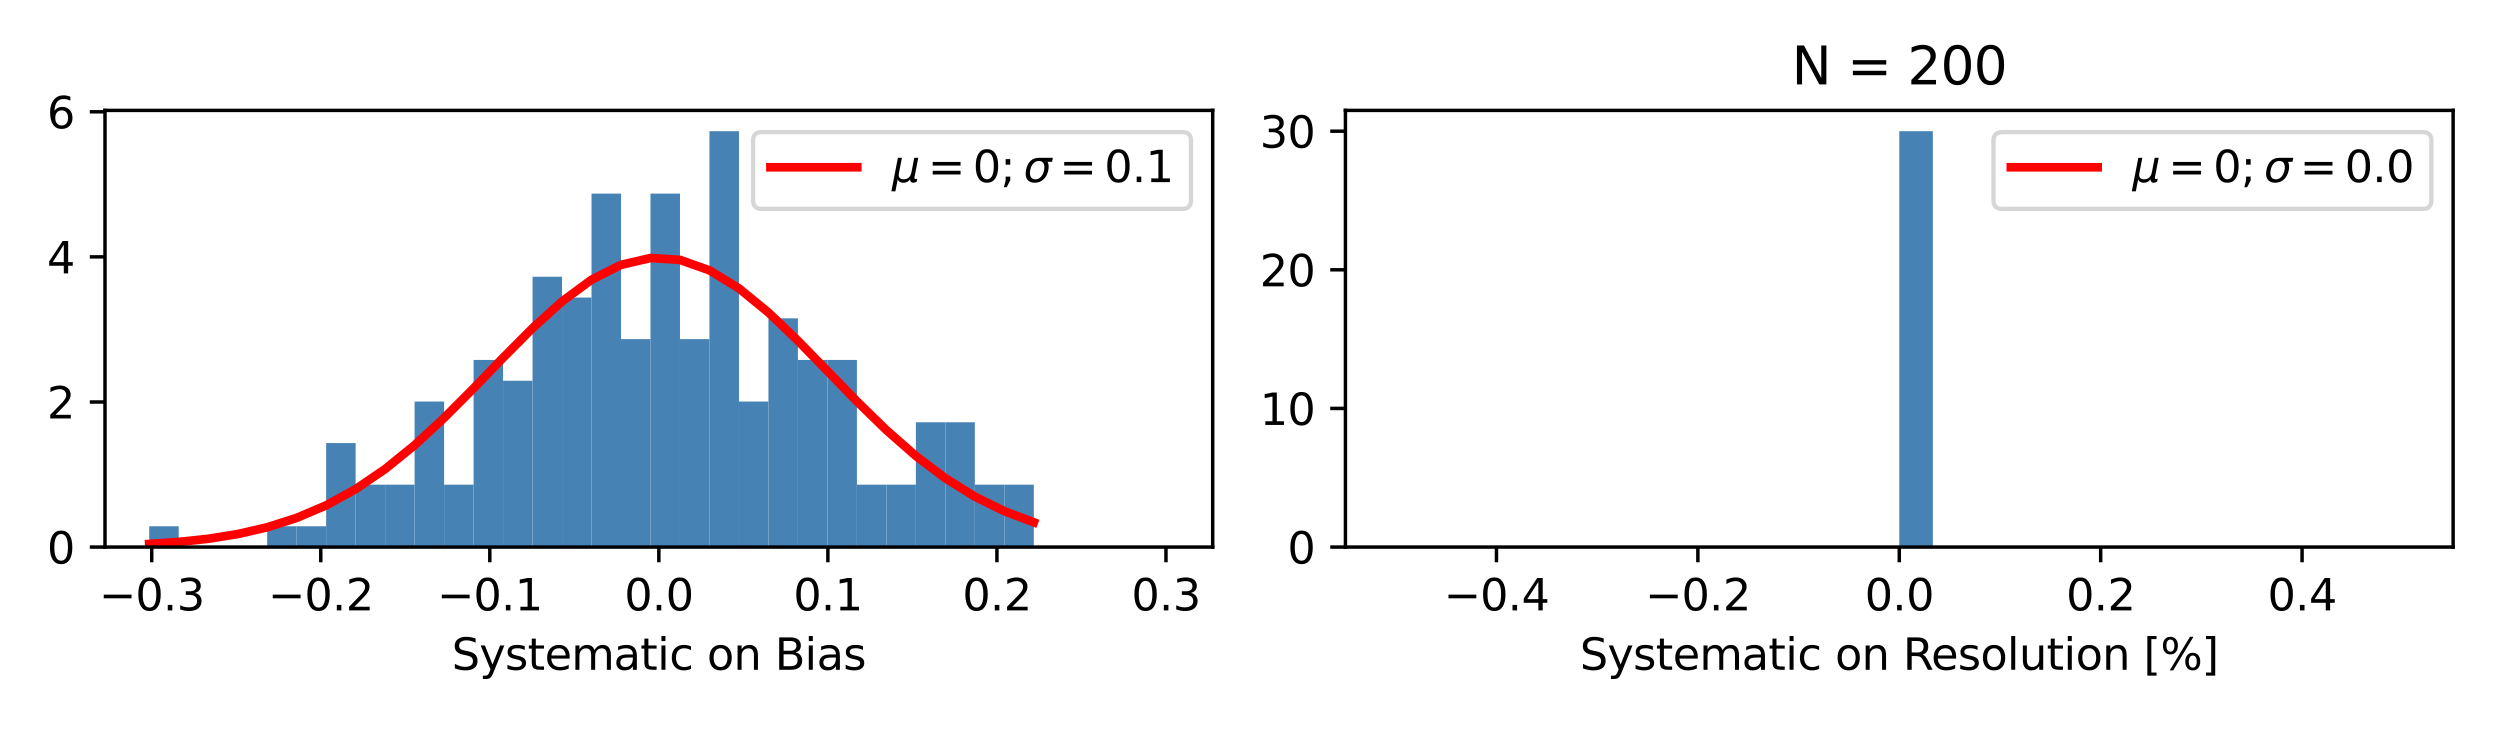 <?xml version="1.0" encoding="utf-8" standalone="no"?>
<!DOCTYPE svg PUBLIC "-//W3C//DTD SVG 1.1//EN"
  "http://www.w3.org/Graphics/SVG/1.1/DTD/svg11.dtd">
<svg xmlns:xlink="http://www.w3.org/1999/xlink" width="576pt" height="168pt" viewBox="0 0 576 168" xmlns="http://www.w3.org/2000/svg" version="1.1">
 <defs>
  <style type="text/css">*{stroke-linejoin: round; stroke-linecap: butt}</style>
 </defs>
 <g id="figure_1">
  <g id="patch_1">
   <path d="M 0 168 
L 576 168 
L 576 0 
L 0 0 
z
" style="fill: #ffffff"/>
  </g>
  <g id="axes_1">
   <g id="patch_2">
    <path d="M 24.19 126.04 
L 279.405 126.04 
L 279.405 25.44 
L 24.19 25.44 
z
" style="fill: #ffffff"/>
   </g>
   <g id="patch_3">
    <path d="M 34.381 126.04 
L 41.174 126.04 
L 41.174 121.25 
L 34.381 121.25 
z
" clip-path="url(#p3ca880a87c)" style="fill: #4682b4"/>
   </g>
   <g id="patch_4">
    <path d="M 41.174 126.04 
L 47.968 126.04 
L 47.968 126.04 
L 41.174 126.04 
z
" clip-path="url(#p3ca880a87c)" style="fill: #4682b4"/>
   </g>
   <g id="patch_5">
    <path d="M 47.968 126.04 
L 54.762 126.04 
L 54.762 126.04 
L 47.968 126.04 
z
" clip-path="url(#p3ca880a87c)" style="fill: #4682b4"/>
   </g>
   <g id="patch_6">
    <path d="M 54.762 126.04 
L 61.556 126.04 
L 61.556 126.04 
L 54.762 126.04 
z
" clip-path="url(#p3ca880a87c)" style="fill: #4682b4"/>
   </g>
   <g id="patch_7">
    <path d="M 61.556 126.04 
L 68.349 126.04 
L 68.349 121.25 
L 61.556 121.25 
z
" clip-path="url(#p3ca880a87c)" style="fill: #4682b4"/>
   </g>
   <g id="patch_8">
    <path d="M 68.349 126.04 
L 75.143 126.04 
L 75.143 121.25 
L 68.349 121.25 
z
" clip-path="url(#p3ca880a87c)" style="fill: #4682b4"/>
   </g>
   <g id="patch_9">
    <path d="M 75.143 126.04 
L 81.937 126.04 
L 81.937 102.088 
L 75.143 102.088 
z
" clip-path="url(#p3ca880a87c)" style="fill: #4682b4"/>
   </g>
   <g id="patch_10">
    <path d="M 81.937 126.04 
L 88.731 126.04 
L 88.731 111.669 
L 81.937 111.669 
z
" clip-path="url(#p3ca880a87c)" style="fill: #4682b4"/>
   </g>
   <g id="patch_11">
    <path d="M 88.731 126.04 
L 95.524 126.04 
L 95.524 111.669 
L 88.731 111.669 
z
" clip-path="url(#p3ca880a87c)" style="fill: #4682b4"/>
   </g>
   <g id="patch_12">
    <path d="M 95.524 126.04 
L 102.318 126.04 
L 102.318 92.507 
L 95.524 92.507 
z
" clip-path="url(#p3ca880a87c)" style="fill: #4682b4"/>
   </g>
   <g id="patch_13">
    <path d="M 102.318 126.04 
L 109.112 126.04 
L 109.112 111.669 
L 102.318 111.669 
z
" clip-path="url(#p3ca880a87c)" style="fill: #4682b4"/>
   </g>
   <g id="patch_14">
    <path d="M 109.112 126.04 
L 115.906 126.04 
L 115.906 82.926 
L 109.112 82.926 
z
" clip-path="url(#p3ca880a87c)" style="fill: #4682b4"/>
   </g>
   <g id="patch_15">
    <path d="M 115.906 126.04 
L 122.699 126.04 
L 122.699 87.716 
L 115.906 87.716 
z
" clip-path="url(#p3ca880a87c)" style="fill: #4682b4"/>
   </g>
   <g id="patch_16">
    <path d="M 122.699 126.04 
L 129.493 126.04 
L 129.493 63.764 
L 122.699 63.764 
z
" clip-path="url(#p3ca880a87c)" style="fill: #4682b4"/>
   </g>
   <g id="patch_17">
    <path d="M 129.493 126.04 
L 136.287 126.04 
L 136.287 68.554 
L 129.493 68.554 
z
" clip-path="url(#p3ca880a87c)" style="fill: #4682b4"/>
   </g>
   <g id="patch_18">
    <path d="M 136.287 126.04 
L 143.081 126.04 
L 143.081 44.602 
L 136.287 44.602 
z
" clip-path="url(#p3ca880a87c)" style="fill: #4682b4"/>
   </g>
   <g id="patch_19">
    <path d="M 143.081 126.04 
L 149.874 126.04 
L 149.874 78.135 
L 143.081 78.135 
z
" clip-path="url(#p3ca880a87c)" style="fill: #4682b4"/>
   </g>
   <g id="patch_20">
    <path d="M 149.874 126.04 
L 156.668 126.04 
L 156.668 44.602 
L 149.874 44.602 
z
" clip-path="url(#p3ca880a87c)" style="fill: #4682b4"/>
   </g>
   <g id="patch_21">
    <path d="M 156.668 126.04 
L 163.462 126.04 
L 163.462 78.135 
L 156.668 78.135 
z
" clip-path="url(#p3ca880a87c)" style="fill: #4682b4"/>
   </g>
   <g id="patch_22">
    <path d="M 163.462 126.04 
L 170.256 126.04 
L 170.256 30.23 
L 163.462 30.23 
z
" clip-path="url(#p3ca880a87c)" style="fill: #4682b4"/>
   </g>
   <g id="patch_23">
    <path d="M 170.256 126.04 
L 177.049 126.04 
L 177.049 92.507 
L 170.256 92.507 
z
" clip-path="url(#p3ca880a87c)" style="fill: #4682b4"/>
   </g>
   <g id="patch_24">
    <path d="M 177.049 126.04 
L 183.843 126.04 
L 183.843 73.345 
L 177.049 73.345 
z
" clip-path="url(#p3ca880a87c)" style="fill: #4682b4"/>
   </g>
   <g id="patch_25">
    <path d="M 183.843 126.04 
L 190.637 126.04 
L 190.637 82.926 
L 183.843 82.926 
z
" clip-path="url(#p3ca880a87c)" style="fill: #4682b4"/>
   </g>
   <g id="patch_26">
    <path d="M 190.637 126.04 
L 197.431 126.04 
L 197.431 82.926 
L 190.637 82.926 
z
" clip-path="url(#p3ca880a87c)" style="fill: #4682b4"/>
   </g>
   <g id="patch_27">
    <path d="M 197.431 126.04 
L 204.225 126.04 
L 204.225 111.669 
L 197.431 111.669 
z
" clip-path="url(#p3ca880a87c)" style="fill: #4682b4"/>
   </g>
   <g id="patch_28">
    <path d="M 204.225 126.04 
L 211.018 126.04 
L 211.018 111.669 
L 204.225 111.669 
z
" clip-path="url(#p3ca880a87c)" style="fill: #4682b4"/>
   </g>
   <g id="patch_29">
    <path d="M 211.018 126.04 
L 217.812 126.04 
L 217.812 97.297 
L 211.018 97.297 
z
" clip-path="url(#p3ca880a87c)" style="fill: #4682b4"/>
   </g>
   <g id="patch_30">
    <path d="M 217.812 126.04 
L 224.606 126.04 
L 224.606 97.297 
L 217.812 97.297 
z
" clip-path="url(#p3ca880a87c)" style="fill: #4682b4"/>
   </g>
   <g id="patch_31">
    <path d="M 224.606 126.04 
L 231.4 126.04 
L 231.4 111.669 
L 224.606 111.669 
z
" clip-path="url(#p3ca880a87c)" style="fill: #4682b4"/>
   </g>
   <g id="patch_32">
    <path d="M 231.4 126.04 
L 238.193 126.04 
L 238.193 111.669 
L 231.4 111.669 
z
" clip-path="url(#p3ca880a87c)" style="fill: #4682b4"/>
   </g>
   <g id="matplotlib.axis_1">
    <g id="xtick_1">
     <g id="line2d_1">
      <defs>
       <path id="m83ce1bdaff" d="M 0 0 
L 0 3.5 
" style="stroke: #000000; stroke-width: 0.8"/>
      </defs>
      <g>
       <use xlink:href="#m83ce1bdaff" x="34.957" y="126.04" style="stroke: #000000; stroke-width: 0.8"/>
      </g>
     </g>
     <g id="text_1">
      <!-- −0.3 -->
      <g transform="translate(22.816 140.638) scale(0.1 -0.1)">
       <defs>
        <path id="DejaVuSans-2212" d="M 678 2272 
L 4684 2272 
L 4684 1741 
L 678 1741 
L 678 2272 
z
" transform="scale(0.016)"/>
        <path id="DejaVuSans-30" d="M 2034 4250 
Q 1547 4250 1301 3770 
Q 1056 3291 1056 2328 
Q 1056 1369 1301 889 
Q 1547 409 2034 409 
Q 2525 409 2770 889 
Q 3016 1369 3016 2328 
Q 3016 3291 2770 3770 
Q 2525 4250 2034 4250 
z
M 2034 4750 
Q 2819 4750 3233 4129 
Q 3647 3509 3647 2328 
Q 3647 1150 3233 529 
Q 2819 -91 2034 -91 
Q 1250 -91 836 529 
Q 422 1150 422 2328 
Q 422 3509 836 4129 
Q 1250 4750 2034 4750 
z
" transform="scale(0.016)"/>
        <path id="DejaVuSans-2e" d="M 684 794 
L 1344 794 
L 1344 0 
L 684 0 
L 684 794 
z
" transform="scale(0.016)"/>
        <path id="DejaVuSans-33" d="M 2597 2516 
Q 3050 2419 3304 2112 
Q 3559 1806 3559 1356 
Q 3559 666 3084 287 
Q 2609 -91 1734 -91 
Q 1441 -91 1130 -33 
Q 819 25 488 141 
L 488 750 
Q 750 597 1062 519 
Q 1375 441 1716 441 
Q 2309 441 2620 675 
Q 2931 909 2931 1356 
Q 2931 1769 2642 2001 
Q 2353 2234 1838 2234 
L 1294 2234 
L 1294 2753 
L 1863 2753 
Q 2328 2753 2575 2939 
Q 2822 3125 2822 3475 
Q 2822 3834 2567 4026 
Q 2313 4219 1838 4219 
Q 1578 4219 1281 4162 
Q 984 4106 628 3988 
L 628 4550 
Q 988 4650 1302 4700 
Q 1616 4750 1894 4750 
Q 2613 4750 3031 4423 
Q 3450 4097 3450 3541 
Q 3450 3153 3228 2886 
Q 3006 2619 2597 2516 
z
" transform="scale(0.016)"/>
       </defs>
       <use xlink:href="#DejaVuSans-2212"/>
       <use xlink:href="#DejaVuSans-30" x="83.789"/>
       <use xlink:href="#DejaVuSans-2e" x="147.412"/>
       <use xlink:href="#DejaVuSans-33" x="179.199"/>
      </g>
     </g>
    </g>
    <g id="xtick_2">
     <g id="line2d_2">
      <g>
       <use xlink:href="#m83ce1bdaff" x="73.904" y="126.04" style="stroke: #000000; stroke-width: 0.8"/>
      </g>
     </g>
     <g id="text_2">
      <!-- −0.2 -->
      <g transform="translate(61.763 140.638) scale(0.1 -0.1)">
       <defs>
        <path id="DejaVuSans-32" d="M 1228 531 
L 3431 531 
L 3431 0 
L 469 0 
L 469 531 
Q 828 903 1448 1529 
Q 2069 2156 2228 2338 
Q 2531 2678 2651 2914 
Q 2772 3150 2772 3378 
Q 2772 3750 2511 3984 
Q 2250 4219 1831 4219 
Q 1534 4219 1204 4116 
Q 875 4013 500 3803 
L 500 4441 
Q 881 4594 1212 4672 
Q 1544 4750 1819 4750 
Q 2544 4750 2975 4387 
Q 3406 4025 3406 3419 
Q 3406 3131 3298 2873 
Q 3191 2616 2906 2266 
Q 2828 2175 2409 1742 
Q 1991 1309 1228 531 
z
" transform="scale(0.016)"/>
       </defs>
       <use xlink:href="#DejaVuSans-2212"/>
       <use xlink:href="#DejaVuSans-30" x="83.789"/>
       <use xlink:href="#DejaVuSans-2e" x="147.412"/>
       <use xlink:href="#DejaVuSans-32" x="179.199"/>
      </g>
     </g>
    </g>
    <g id="xtick_3">
     <g id="line2d_3">
      <g>
       <use xlink:href="#m83ce1bdaff" x="112.851" y="126.04" style="stroke: #000000; stroke-width: 0.8"/>
      </g>
     </g>
     <g id="text_3">
      <!-- −0.1 -->
      <g transform="translate(100.709 140.638) scale(0.1 -0.1)">
       <defs>
        <path id="DejaVuSans-31" d="M 794 531 
L 1825 531 
L 1825 4091 
L 703 3866 
L 703 4441 
L 1819 4666 
L 2450 4666 
L 2450 531 
L 3481 531 
L 3481 0 
L 794 0 
L 794 531 
z
" transform="scale(0.016)"/>
       </defs>
       <use xlink:href="#DejaVuSans-2212"/>
       <use xlink:href="#DejaVuSans-30" x="83.789"/>
       <use xlink:href="#DejaVuSans-2e" x="147.412"/>
       <use xlink:href="#DejaVuSans-31" x="179.199"/>
      </g>
     </g>
    </g>
    <g id="xtick_4">
     <g id="line2d_4">
      <g>
       <use xlink:href="#m83ce1bdaff" x="151.798" y="126.04" style="stroke: #000000; stroke-width: 0.8"/>
      </g>
     </g>
     <g id="text_4">
      <!-- 0.0 -->
      <g transform="translate(143.846 140.638) scale(0.1 -0.1)">
       <use xlink:href="#DejaVuSans-30"/>
       <use xlink:href="#DejaVuSans-2e" x="63.623"/>
       <use xlink:href="#DejaVuSans-30" x="95.41"/>
      </g>
     </g>
    </g>
    <g id="xtick_5">
     <g id="line2d_5">
      <g>
       <use xlink:href="#m83ce1bdaff" x="190.744" y="126.04" style="stroke: #000000; stroke-width: 0.8"/>
      </g>
     </g>
     <g id="text_5">
      <!-- 0.1 -->
      <g transform="translate(182.793 140.638) scale(0.1 -0.1)">
       <use xlink:href="#DejaVuSans-30"/>
       <use xlink:href="#DejaVuSans-2e" x="63.623"/>
       <use xlink:href="#DejaVuSans-31" x="95.41"/>
      </g>
     </g>
    </g>
    <g id="xtick_6">
     <g id="line2d_6">
      <g>
       <use xlink:href="#m83ce1bdaff" x="229.691" y="126.04" style="stroke: #000000; stroke-width: 0.8"/>
      </g>
     </g>
     <g id="text_6">
      <!-- 0.2 -->
      <g transform="translate(221.739 140.638) scale(0.1 -0.1)">
       <use xlink:href="#DejaVuSans-30"/>
       <use xlink:href="#DejaVuSans-2e" x="63.623"/>
       <use xlink:href="#DejaVuSans-32" x="95.41"/>
      </g>
     </g>
    </g>
    <g id="xtick_7">
     <g id="line2d_7">
      <g>
       <use xlink:href="#m83ce1bdaff" x="268.638" y="126.04" style="stroke: #000000; stroke-width: 0.8"/>
      </g>
     </g>
     <g id="text_7">
      <!-- 0.3 -->
      <g transform="translate(260.686 140.638) scale(0.1 -0.1)">
       <use xlink:href="#DejaVuSans-30"/>
       <use xlink:href="#DejaVuSans-2e" x="63.623"/>
       <use xlink:href="#DejaVuSans-33" x="95.41"/>
      </g>
     </g>
    </g>
    <g id="text_8">
     <!-- Systematic on Bias -->
     <g transform="translate(104.095 154.317) scale(0.1 -0.1)">
      <defs>
       <path id="DejaVuSans-53" d="M 3425 4513 
L 3425 3897 
Q 3066 4069 2747 4153 
Q 2428 4238 2131 4238 
Q 1616 4238 1336 4038 
Q 1056 3838 1056 3469 
Q 1056 3159 1242 3001 
Q 1428 2844 1947 2747 
L 2328 2669 
Q 3034 2534 3370 2195 
Q 3706 1856 3706 1288 
Q 3706 609 3251 259 
Q 2797 -91 1919 -91 
Q 1588 -91 1214 -16 
Q 841 59 441 206 
L 441 856 
Q 825 641 1194 531 
Q 1563 422 1919 422 
Q 2459 422 2753 634 
Q 3047 847 3047 1241 
Q 3047 1584 2836 1778 
Q 2625 1972 2144 2069 
L 1759 2144 
Q 1053 2284 737 2584 
Q 422 2884 422 3419 
Q 422 4038 858 4394 
Q 1294 4750 2059 4750 
Q 2388 4750 2728 4690 
Q 3069 4631 3425 4513 
z
" transform="scale(0.016)"/>
       <path id="DejaVuSans-79" d="M 2059 -325 
Q 1816 -950 1584 -1140 
Q 1353 -1331 966 -1331 
L 506 -1331 
L 506 -850 
L 844 -850 
Q 1081 -850 1212 -737 
Q 1344 -625 1503 -206 
L 1606 56 
L 191 3500 
L 800 3500 
L 1894 763 
L 2988 3500 
L 3597 3500 
L 2059 -325 
z
" transform="scale(0.016)"/>
       <path id="DejaVuSans-73" d="M 2834 3397 
L 2834 2853 
Q 2591 2978 2328 3040 
Q 2066 3103 1784 3103 
Q 1356 3103 1142 2972 
Q 928 2841 928 2578 
Q 928 2378 1081 2264 
Q 1234 2150 1697 2047 
L 1894 2003 
Q 2506 1872 2764 1633 
Q 3022 1394 3022 966 
Q 3022 478 2636 193 
Q 2250 -91 1575 -91 
Q 1294 -91 989 -36 
Q 684 19 347 128 
L 347 722 
Q 666 556 975 473 
Q 1284 391 1588 391 
Q 1994 391 2212 530 
Q 2431 669 2431 922 
Q 2431 1156 2273 1281 
Q 2116 1406 1581 1522 
L 1381 1569 
Q 847 1681 609 1914 
Q 372 2147 372 2553 
Q 372 3047 722 3315 
Q 1072 3584 1716 3584 
Q 2034 3584 2315 3537 
Q 2597 3491 2834 3397 
z
" transform="scale(0.016)"/>
       <path id="DejaVuSans-74" d="M 1172 4494 
L 1172 3500 
L 2356 3500 
L 2356 3053 
L 1172 3053 
L 1172 1153 
Q 1172 725 1289 603 
Q 1406 481 1766 481 
L 2356 481 
L 2356 0 
L 1766 0 
Q 1100 0 847 248 
Q 594 497 594 1153 
L 594 3053 
L 172 3053 
L 172 3500 
L 594 3500 
L 594 4494 
L 1172 4494 
z
" transform="scale(0.016)"/>
       <path id="DejaVuSans-65" d="M 3597 1894 
L 3597 1613 
L 953 1613 
Q 991 1019 1311 708 
Q 1631 397 2203 397 
Q 2534 397 2845 478 
Q 3156 559 3463 722 
L 3463 178 
Q 3153 47 2828 -22 
Q 2503 -91 2169 -91 
Q 1331 -91 842 396 
Q 353 884 353 1716 
Q 353 2575 817 3079 
Q 1281 3584 2069 3584 
Q 2775 3584 3186 3129 
Q 3597 2675 3597 1894 
z
M 3022 2063 
Q 3016 2534 2758 2815 
Q 2500 3097 2075 3097 
Q 1594 3097 1305 2825 
Q 1016 2553 972 2059 
L 3022 2063 
z
" transform="scale(0.016)"/>
       <path id="DejaVuSans-6d" d="M 3328 2828 
Q 3544 3216 3844 3400 
Q 4144 3584 4550 3584 
Q 5097 3584 5394 3201 
Q 5691 2819 5691 2113 
L 5691 0 
L 5113 0 
L 5113 2094 
Q 5113 2597 4934 2840 
Q 4756 3084 4391 3084 
Q 3944 3084 3684 2787 
Q 3425 2491 3425 1978 
L 3425 0 
L 2847 0 
L 2847 2094 
Q 2847 2600 2669 2842 
Q 2491 3084 2119 3084 
Q 1678 3084 1418 2786 
Q 1159 2488 1159 1978 
L 1159 0 
L 581 0 
L 581 3500 
L 1159 3500 
L 1159 2956 
Q 1356 3278 1631 3431 
Q 1906 3584 2284 3584 
Q 2666 3584 2933 3390 
Q 3200 3197 3328 2828 
z
" transform="scale(0.016)"/>
       <path id="DejaVuSans-61" d="M 2194 1759 
Q 1497 1759 1228 1600 
Q 959 1441 959 1056 
Q 959 750 1161 570 
Q 1363 391 1709 391 
Q 2188 391 2477 730 
Q 2766 1069 2766 1631 
L 2766 1759 
L 2194 1759 
z
M 3341 1997 
L 3341 0 
L 2766 0 
L 2766 531 
Q 2569 213 2275 61 
Q 1981 -91 1556 -91 
Q 1019 -91 701 211 
Q 384 513 384 1019 
Q 384 1609 779 1909 
Q 1175 2209 1959 2209 
L 2766 2209 
L 2766 2266 
Q 2766 2663 2505 2880 
Q 2244 3097 1772 3097 
Q 1472 3097 1187 3025 
Q 903 2953 641 2809 
L 641 3341 
Q 956 3463 1253 3523 
Q 1550 3584 1831 3584 
Q 2591 3584 2966 3190 
Q 3341 2797 3341 1997 
z
" transform="scale(0.016)"/>
       <path id="DejaVuSans-69" d="M 603 3500 
L 1178 3500 
L 1178 0 
L 603 0 
L 603 3500 
z
M 603 4863 
L 1178 4863 
L 1178 4134 
L 603 4134 
L 603 4863 
z
" transform="scale(0.016)"/>
       <path id="DejaVuSans-63" d="M 3122 3366 
L 3122 2828 
Q 2878 2963 2633 3030 
Q 2388 3097 2138 3097 
Q 1578 3097 1268 2742 
Q 959 2388 959 1747 
Q 959 1106 1268 751 
Q 1578 397 2138 397 
Q 2388 397 2633 464 
Q 2878 531 3122 666 
L 3122 134 
Q 2881 22 2623 -34 
Q 2366 -91 2075 -91 
Q 1284 -91 818 406 
Q 353 903 353 1747 
Q 353 2603 823 3093 
Q 1294 3584 2113 3584 
Q 2378 3584 2631 3529 
Q 2884 3475 3122 3366 
z
" transform="scale(0.016)"/>
       <path id="DejaVuSans-20" transform="scale(0.016)"/>
       <path id="DejaVuSans-6f" d="M 1959 3097 
Q 1497 3097 1228 2736 
Q 959 2375 959 1747 
Q 959 1119 1226 758 
Q 1494 397 1959 397 
Q 2419 397 2687 759 
Q 2956 1122 2956 1747 
Q 2956 2369 2687 2733 
Q 2419 3097 1959 3097 
z
M 1959 3584 
Q 2709 3584 3137 3096 
Q 3566 2609 3566 1747 
Q 3566 888 3137 398 
Q 2709 -91 1959 -91 
Q 1206 -91 779 398 
Q 353 888 353 1747 
Q 353 2609 779 3096 
Q 1206 3584 1959 3584 
z
" transform="scale(0.016)"/>
       <path id="DejaVuSans-6e" d="M 3513 2113 
L 3513 0 
L 2938 0 
L 2938 2094 
Q 2938 2591 2744 2837 
Q 2550 3084 2163 3084 
Q 1697 3084 1428 2787 
Q 1159 2491 1159 1978 
L 1159 0 
L 581 0 
L 581 3500 
L 1159 3500 
L 1159 2956 
Q 1366 3272 1645 3428 
Q 1925 3584 2291 3584 
Q 2894 3584 3203 3211 
Q 3513 2838 3513 2113 
z
" transform="scale(0.016)"/>
       <path id="DejaVuSans-42" d="M 1259 2228 
L 1259 519 
L 2272 519 
Q 2781 519 3026 730 
Q 3272 941 3272 1375 
Q 3272 1813 3026 2020 
Q 2781 2228 2272 2228 
L 1259 2228 
z
M 1259 4147 
L 1259 2741 
L 2194 2741 
Q 2656 2741 2882 2914 
Q 3109 3088 3109 3444 
Q 3109 3797 2882 3972 
Q 2656 4147 2194 4147 
L 1259 4147 
z
M 628 4666 
L 2241 4666 
Q 2963 4666 3353 4366 
Q 3744 4066 3744 3513 
Q 3744 3084 3544 2831 
Q 3344 2578 2956 2516 
Q 3422 2416 3680 2098 
Q 3938 1781 3938 1306 
Q 3938 681 3513 340 
Q 3088 0 2303 0 
L 628 0 
L 628 4666 
z
" transform="scale(0.016)"/>
      </defs>
      <use xlink:href="#DejaVuSans-53"/>
      <use xlink:href="#DejaVuSans-79" x="63.477"/>
      <use xlink:href="#DejaVuSans-73" x="122.656"/>
      <use xlink:href="#DejaVuSans-74" x="174.756"/>
      <use xlink:href="#DejaVuSans-65" x="213.965"/>
      <use xlink:href="#DejaVuSans-6d" x="275.488"/>
      <use xlink:href="#DejaVuSans-61" x="372.9"/>
      <use xlink:href="#DejaVuSans-74" x="434.18"/>
      <use xlink:href="#DejaVuSans-69" x="473.389"/>
      <use xlink:href="#DejaVuSans-63" x="501.172"/>
      <use xlink:href="#DejaVuSans-20" x="556.152"/>
      <use xlink:href="#DejaVuSans-6f" x="587.939"/>
      <use xlink:href="#DejaVuSans-6e" x="649.121"/>
      <use xlink:href="#DejaVuSans-20" x="712.5"/>
      <use xlink:href="#DejaVuSans-42" x="744.287"/>
      <use xlink:href="#DejaVuSans-69" x="812.891"/>
      <use xlink:href="#DejaVuSans-61" x="840.674"/>
      <use xlink:href="#DejaVuSans-73" x="901.953"/>
     </g>
    </g>
   </g>
   <g id="matplotlib.axis_2">
    <g id="ytick_1">
     <g id="line2d_8">
      <defs>
       <path id="mb6a6106c6f" d="M 0 0 
L -3.5 0 
" style="stroke: #000000; stroke-width: 0.8"/>
      </defs>
      <g>
       <use xlink:href="#mb6a6106c6f" x="24.19" y="126.04" style="stroke: #000000; stroke-width: 0.8"/>
      </g>
     </g>
     <g id="text_9">
      <!-- 0 -->
      <g transform="translate(10.828 129.839) scale(0.1 -0.1)">
       <use xlink:href="#DejaVuSans-30"/>
      </g>
     </g>
    </g>
    <g id="ytick_2">
     <g id="line2d_9">
      <g>
       <use xlink:href="#mb6a6106c6f" x="24.19" y="92.615" style="stroke: #000000; stroke-width: 0.8"/>
      </g>
     </g>
     <g id="text_10">
      <!-- 2 -->
      <g transform="translate(10.828 96.414) scale(0.1 -0.1)">
       <use xlink:href="#DejaVuSans-32"/>
      </g>
     </g>
    </g>
    <g id="ytick_3">
     <g id="line2d_10">
      <g>
       <use xlink:href="#mb6a6106c6f" x="24.19" y="59.189" style="stroke: #000000; stroke-width: 0.8"/>
      </g>
     </g>
     <g id="text_11">
      <!-- 4 -->
      <g transform="translate(10.828 62.988) scale(0.1 -0.1)">
       <defs>
        <path id="DejaVuSans-34" d="M 2419 4116 
L 825 1625 
L 2419 1625 
L 2419 4116 
z
M 2253 4666 
L 3047 4666 
L 3047 1625 
L 3713 1625 
L 3713 1100 
L 3047 1100 
L 3047 0 
L 2419 0 
L 2419 1100 
L 313 1100 
L 313 1709 
L 2253 4666 
z
" transform="scale(0.016)"/>
       </defs>
       <use xlink:href="#DejaVuSans-34"/>
      </g>
     </g>
    </g>
    <g id="ytick_4">
     <g id="line2d_11">
      <g>
       <use xlink:href="#mb6a6106c6f" x="24.19" y="25.764" style="stroke: #000000; stroke-width: 0.8"/>
      </g>
     </g>
     <g id="text_12">
      <!-- 6 -->
      <g transform="translate(10.828 29.563) scale(0.1 -0.1)">
       <defs>
        <path id="DejaVuSans-36" d="M 2113 2584 
Q 1688 2584 1439 2293 
Q 1191 2003 1191 1497 
Q 1191 994 1439 701 
Q 1688 409 2113 409 
Q 2538 409 2786 701 
Q 3034 994 3034 1497 
Q 3034 2003 2786 2293 
Q 2538 2584 2113 2584 
z
M 3366 4563 
L 3366 3988 
Q 3128 4100 2886 4159 
Q 2644 4219 2406 4219 
Q 1781 4219 1451 3797 
Q 1122 3375 1075 2522 
Q 1259 2794 1537 2939 
Q 1816 3084 2150 3084 
Q 2853 3084 3261 2657 
Q 3669 2231 3669 1497 
Q 3669 778 3244 343 
Q 2819 -91 2113 -91 
Q 1303 -91 875 529 
Q 447 1150 447 2328 
Q 447 3434 972 4092 
Q 1497 4750 2381 4750 
Q 2619 4750 2861 4703 
Q 3103 4656 3366 4563 
z
" transform="scale(0.016)"/>
       </defs>
       <use xlink:href="#DejaVuSans-36"/>
      </g>
     </g>
    </g>
   </g>
   <g id="line2d_12">
    <path d="M 34.381 125.332 
L 41.174 124.859 
L 47.968 124.132 
L 54.762 123.048 
L 61.556 121.489 
L 68.349 119.325 
L 75.143 116.429 
L 81.937 112.696 
L 88.731 108.069 
L 95.524 102.564 
L 102.318 96.29 
L 109.112 89.471 
L 115.906 82.435 
L 122.699 75.603 
L 129.493 69.45 
L 136.287 64.449 
L 143.081 61.015 
L 149.874 59.447 
L 156.668 59.885 
L 163.462 62.29 
L 170.256 66.449 
L 177.049 72.005 
L 183.843 78.512 
L 190.637 85.489 
L 197.431 92.478 
L 204.225 99.095 
L 211.018 105.056 
L 217.812 110.188 
L 224.606 114.423 
L 231.4 117.783 
L 238.193 120.346 
" clip-path="url(#p3ca880a87c)" style="fill: none; stroke: #ff0000; stroke-width: 2; stroke-linecap: square"/>
   </g>
   <g id="patch_33">
    <path d="M 24.19 126.04 
L 24.19 25.44 
" style="fill: none; stroke: #000000; stroke-width: 0.8; stroke-linejoin: miter; stroke-linecap: square"/>
   </g>
   <g id="patch_34">
    <path d="M 279.405 126.04 
L 279.405 25.44 
" style="fill: none; stroke: #000000; stroke-width: 0.8; stroke-linejoin: miter; stroke-linecap: square"/>
   </g>
   <g id="patch_35">
    <path d="M 24.19 126.04 
L 279.405 126.04 
" style="fill: none; stroke: #000000; stroke-width: 0.8; stroke-linejoin: miter; stroke-linecap: square"/>
   </g>
   <g id="patch_36">
    <path d="M 24.19 25.44 
L 279.405 25.44 
" style="fill: none; stroke: #000000; stroke-width: 0.8; stroke-linejoin: miter; stroke-linecap: square"/>
   </g>
   <g id="legend_1">
    <g id="patch_37">
     <path d="M 175.505 48.138 
L 272.405 48.138 
Q 274.405 48.138 274.405 46.138 
L 274.405 32.44 
Q 274.405 30.44 272.405 30.44 
L 175.505 30.44 
Q 173.505 30.44 173.505 32.44 
L 173.505 46.138 
Q 173.505 48.138 175.505 48.138 
z
" style="fill: #ffffff; opacity: 0.8; stroke: #cccccc; stroke-linejoin: miter"/>
    </g>
    <g id="line2d_13">
     <path d="M 177.505 38.538 
L 187.505 38.538 
L 197.505 38.538 
" style="fill: none; stroke: #ff0000; stroke-width: 2; stroke-linecap: square"/>
    </g>
    <g id="text_13">
     <!-- $\mu = 0; \sigma = 0.1$ -->
     <g transform="translate(205.505 42.038) scale(0.1 -0.1)">
      <defs>
       <path id="DejaVuSans-Oblique-3bc" d="M -84 -1331 
L 856 3500 
L 1434 3500 
L 1009 1322 
Q 997 1256 987 1175 
Q 978 1094 978 1013 
Q 978 722 1161 565 
Q 1344 409 1684 409 
Q 2147 409 2431 671 
Q 2716 934 2816 1459 
L 3213 3500 
L 3788 3500 
L 3266 809 
Q 3253 750 3248 706 
Q 3244 663 3244 628 
Q 3244 531 3283 486 
Q 3322 441 3406 441 
Q 3438 441 3492 456 
Q 3547 472 3647 513 
L 3559 50 
Q 3422 -19 3297 -55 
Q 3172 -91 3053 -91 
Q 2847 -91 2730 40 
Q 2613 172 2613 403 
Q 2438 153 2195 31 
Q 1953 -91 1625 -91 
Q 1334 -91 1117 43 
Q 900 178 831 397 
L 494 -1331 
L -84 -1331 
z
" transform="scale(0.016)"/>
       <path id="DejaVuSans-3d" d="M 678 2906 
L 4684 2906 
L 4684 2381 
L 678 2381 
L 678 2906 
z
M 678 1631 
L 4684 1631 
L 4684 1100 
L 678 1100 
L 678 1631 
z
" transform="scale(0.016)"/>
       <path id="DejaVuSans-3b" d="M 750 3309 
L 1409 3309 
L 1409 2516 
L 750 2516 
L 750 3309 
z
M 750 794 
L 1409 794 
L 1409 256 
L 897 -744 
L 494 -744 
L 750 256 
L 750 794 
z
" transform="scale(0.016)"/>
       <path id="DejaVuSans-Oblique-3c3" d="M 2219 3044 
Q 1744 3044 1422 2700 
Q 1081 2341 969 1747 
Q 844 1119 1044 756 
Q 1241 397 1706 397 
Q 2166 397 2503 759 
Q 2844 1122 2966 1747 
Q 3075 2319 2881 2700 
Q 2700 3044 2219 3044 
z
M 2309 3503 
L 4219 3500 
L 4106 2925 
L 3463 2925 
Q 3706 2438 3575 1747 
Q 3406 888 2884 400 
Q 2359 -91 1609 -91 
Q 856 -91 525 400 
Q 194 888 363 1747 
Q 528 2609 1050 3097 
Q 1484 3503 2309 3503 
z
" transform="scale(0.016)"/>
      </defs>
      <use xlink:href="#DejaVuSans-Oblique-3bc" transform="translate(0 0.781)"/>
      <use xlink:href="#DejaVuSans-3d" transform="translate(83.105 0.781)"/>
      <use xlink:href="#DejaVuSans-30" transform="translate(186.377 0.781)"/>
      <use xlink:href="#DejaVuSans-3b" transform="translate(250 0.781)"/>
      <use xlink:href="#DejaVuSans-Oblique-3c3" transform="translate(303.174 0.781)"/>
      <use xlink:href="#DejaVuSans-3d" transform="translate(386.035 0.781)"/>
      <use xlink:href="#DejaVuSans-30" transform="translate(489.307 0.781)"/>
      <use xlink:href="#DejaVuSans-2e" transform="translate(552.93 0.781)"/>
      <use xlink:href="#DejaVuSans-31" transform="translate(584.717 0.781)"/>
     </g>
    </g>
   </g>
  </g>
  <g id="axes_2">
   <g id="patch_38">
    <path d="M 309.985 126.04 
L 565.2 126.04 
L 565.2 25.44 
L 309.985 25.44 
z
" style="fill: #ffffff"/>
   </g>
   <g id="patch_39">
    <path d="M 321.586 126.04 
L 329.319 126.04 
L 329.319 126.04 
L 321.586 126.04 
z
" clip-path="url(#p9db95f9015)" style="fill: #4682b4"/>
   </g>
   <g id="patch_40">
    <path d="M 329.319 126.04 
L 337.053 126.04 
L 337.053 126.04 
L 329.319 126.04 
z
" clip-path="url(#p9db95f9015)" style="fill: #4682b4"/>
   </g>
   <g id="patch_41">
    <path d="M 337.053 126.04 
L 344.787 126.04 
L 344.787 126.04 
L 337.053 126.04 
z
" clip-path="url(#p9db95f9015)" style="fill: #4682b4"/>
   </g>
   <g id="patch_42">
    <path d="M 344.787 126.04 
L 352.521 126.04 
L 352.521 126.04 
L 344.787 126.04 
z
" clip-path="url(#p9db95f9015)" style="fill: #4682b4"/>
   </g>
   <g id="patch_43">
    <path d="M 352.521 126.04 
L 360.255 126.04 
L 360.255 126.04 
L 352.521 126.04 
z
" clip-path="url(#p9db95f9015)" style="fill: #4682b4"/>
   </g>
   <g id="patch_44">
    <path d="M 360.255 126.04 
L 367.988 126.04 
L 367.988 126.04 
L 360.255 126.04 
z
" clip-path="url(#p9db95f9015)" style="fill: #4682b4"/>
   </g>
   <g id="patch_45">
    <path d="M 367.988 126.04 
L 375.722 126.04 
L 375.722 126.04 
L 367.988 126.04 
z
" clip-path="url(#p9db95f9015)" style="fill: #4682b4"/>
   </g>
   <g id="patch_46">
    <path d="M 375.722 126.04 
L 383.456 126.04 
L 383.456 126.04 
L 375.722 126.04 
z
" clip-path="url(#p9db95f9015)" style="fill: #4682b4"/>
   </g>
   <g id="patch_47">
    <path d="M 383.456 126.04 
L 391.19 126.04 
L 391.19 126.04 
L 383.456 126.04 
z
" clip-path="url(#p9db95f9015)" style="fill: #4682b4"/>
   </g>
   <g id="patch_48">
    <path d="M 391.19 126.04 
L 398.924 126.04 
L 398.924 126.04 
L 391.19 126.04 
z
" clip-path="url(#p9db95f9015)" style="fill: #4682b4"/>
   </g>
   <g id="patch_49">
    <path d="M 398.924 126.04 
L 406.657 126.04 
L 406.657 126.04 
L 398.924 126.04 
z
" clip-path="url(#p9db95f9015)" style="fill: #4682b4"/>
   </g>
   <g id="patch_50">
    <path d="M 406.657 126.04 
L 414.391 126.04 
L 414.391 126.04 
L 406.657 126.04 
z
" clip-path="url(#p9db95f9015)" style="fill: #4682b4"/>
   </g>
   <g id="patch_51">
    <path d="M 414.391 126.04 
L 422.125 126.04 
L 422.125 126.04 
L 414.391 126.04 
z
" clip-path="url(#p9db95f9015)" style="fill: #4682b4"/>
   </g>
   <g id="patch_52">
    <path d="M 422.125 126.04 
L 429.859 126.04 
L 429.859 126.04 
L 422.125 126.04 
z
" clip-path="url(#p9db95f9015)" style="fill: #4682b4"/>
   </g>
   <g id="patch_53">
    <path d="M 429.859 126.04 
L 437.592 126.04 
L 437.592 126.04 
L 429.859 126.04 
z
" clip-path="url(#p9db95f9015)" style="fill: #4682b4"/>
   </g>
   <g id="patch_54">
    <path d="M 437.592 126.04 
L 445.326 126.04 
L 445.326 30.23 
L 437.592 30.23 
z
" clip-path="url(#p9db95f9015)" style="fill: #4682b4"/>
   </g>
   <g id="patch_55">
    <path d="M 445.326 126.04 
L 453.06 126.04 
L 453.06 126.04 
L 445.326 126.04 
z
" clip-path="url(#p9db95f9015)" style="fill: #4682b4"/>
   </g>
   <g id="patch_56">
    <path d="M 453.06 126.04 
L 460.794 126.04 
L 460.794 126.04 
L 453.06 126.04 
z
" clip-path="url(#p9db95f9015)" style="fill: #4682b4"/>
   </g>
   <g id="patch_57">
    <path d="M 460.794 126.04 
L 468.528 126.04 
L 468.528 126.04 
L 460.794 126.04 
z
" clip-path="url(#p9db95f9015)" style="fill: #4682b4"/>
   </g>
   <g id="patch_58">
    <path d="M 468.528 126.04 
L 476.261 126.04 
L 476.261 126.04 
L 468.528 126.04 
z
" clip-path="url(#p9db95f9015)" style="fill: #4682b4"/>
   </g>
   <g id="patch_59">
    <path d="M 476.261 126.04 
L 483.995 126.04 
L 483.995 126.04 
L 476.261 126.04 
z
" clip-path="url(#p9db95f9015)" style="fill: #4682b4"/>
   </g>
   <g id="patch_60">
    <path d="M 483.995 126.04 
L 491.729 126.04 
L 491.729 126.04 
L 483.995 126.04 
z
" clip-path="url(#p9db95f9015)" style="fill: #4682b4"/>
   </g>
   <g id="patch_61">
    <path d="M 491.729 126.04 
L 499.463 126.04 
L 499.463 126.04 
L 491.729 126.04 
z
" clip-path="url(#p9db95f9015)" style="fill: #4682b4"/>
   </g>
   <g id="patch_62">
    <path d="M 499.463 126.04 
L 507.197 126.04 
L 507.197 126.04 
L 499.463 126.04 
z
" clip-path="url(#p9db95f9015)" style="fill: #4682b4"/>
   </g>
   <g id="patch_63">
    <path d="M 507.197 126.04 
L 514.93 126.04 
L 514.93 126.04 
L 507.197 126.04 
z
" clip-path="url(#p9db95f9015)" style="fill: #4682b4"/>
   </g>
   <g id="patch_64">
    <path d="M 514.93 126.04 
L 522.664 126.04 
L 522.664 126.04 
L 514.93 126.04 
z
" clip-path="url(#p9db95f9015)" style="fill: #4682b4"/>
   </g>
   <g id="patch_65">
    <path d="M 522.664 126.04 
L 530.398 126.04 
L 530.398 126.04 
L 522.664 126.04 
z
" clip-path="url(#p9db95f9015)" style="fill: #4682b4"/>
   </g>
   <g id="patch_66">
    <path d="M 530.398 126.04 
L 538.132 126.04 
L 538.132 126.04 
L 530.398 126.04 
z
" clip-path="url(#p9db95f9015)" style="fill: #4682b4"/>
   </g>
   <g id="patch_67">
    <path d="M 538.132 126.04 
L 545.866 126.04 
L 545.866 126.04 
L 538.132 126.04 
z
" clip-path="url(#p9db95f9015)" style="fill: #4682b4"/>
   </g>
   <g id="patch_68">
    <path d="M 545.866 126.04 
L 553.599 126.04 
L 553.599 126.04 
L 545.866 126.04 
z
" clip-path="url(#p9db95f9015)" style="fill: #4682b4"/>
   </g>
   <g id="matplotlib.axis_3">
    <g id="xtick_8">
     <g id="line2d_14">
      <g>
       <use xlink:href="#m83ce1bdaff" x="344.787" y="126.04" style="stroke: #000000; stroke-width: 0.8"/>
      </g>
     </g>
     <g id="text_14">
      <!-- −0.4 -->
      <g transform="translate(332.646 140.638) scale(0.1 -0.1)">
       <use xlink:href="#DejaVuSans-2212"/>
       <use xlink:href="#DejaVuSans-30" x="83.789"/>
       <use xlink:href="#DejaVuSans-2e" x="147.412"/>
       <use xlink:href="#DejaVuSans-34" x="179.199"/>
      </g>
     </g>
    </g>
    <g id="xtick_9">
     <g id="line2d_15">
      <g>
       <use xlink:href="#m83ce1bdaff" x="391.19" y="126.04" style="stroke: #000000; stroke-width: 0.8"/>
      </g>
     </g>
     <g id="text_15">
      <!-- −0.2 -->
      <g transform="translate(379.048 140.638) scale(0.1 -0.1)">
       <use xlink:href="#DejaVuSans-2212"/>
       <use xlink:href="#DejaVuSans-30" x="83.789"/>
       <use xlink:href="#DejaVuSans-2e" x="147.412"/>
       <use xlink:href="#DejaVuSans-32" x="179.199"/>
      </g>
     </g>
    </g>
    <g id="xtick_10">
     <g id="line2d_16">
      <g>
       <use xlink:href="#m83ce1bdaff" x="437.592" y="126.04" style="stroke: #000000; stroke-width: 0.8"/>
      </g>
     </g>
     <g id="text_16">
      <!-- 0.0 -->
      <g transform="translate(429.641 140.638) scale(0.1 -0.1)">
       <use xlink:href="#DejaVuSans-30"/>
       <use xlink:href="#DejaVuSans-2e" x="63.623"/>
       <use xlink:href="#DejaVuSans-30" x="95.41"/>
      </g>
     </g>
    </g>
    <g id="xtick_11">
     <g id="line2d_17">
      <g>
       <use xlink:href="#m83ce1bdaff" x="483.995" y="126.04" style="stroke: #000000; stroke-width: 0.8"/>
      </g>
     </g>
     <g id="text_17">
      <!-- 0.2 -->
      <g transform="translate(476.044 140.638) scale(0.1 -0.1)">
       <use xlink:href="#DejaVuSans-30"/>
       <use xlink:href="#DejaVuSans-2e" x="63.623"/>
       <use xlink:href="#DejaVuSans-32" x="95.41"/>
      </g>
     </g>
    </g>
    <g id="xtick_12">
     <g id="line2d_18">
      <g>
       <use xlink:href="#m83ce1bdaff" x="530.398" y="126.04" style="stroke: #000000; stroke-width: 0.8"/>
      </g>
     </g>
     <g id="text_18">
      <!-- 0.4 -->
      <g transform="translate(522.446 140.638) scale(0.1 -0.1)">
       <use xlink:href="#DejaVuSans-30"/>
       <use xlink:href="#DejaVuSans-2e" x="63.623"/>
       <use xlink:href="#DejaVuSans-34" x="95.41"/>
      </g>
     </g>
    </g>
    <g id="text_19">
     <!-- Systematic on Resolution [%] -->
     <g transform="translate(364.012 154.317) scale(0.1 -0.1)">
      <defs>
       <path id="DejaVuSans-52" d="M 2841 2188 
Q 3044 2119 3236 1894 
Q 3428 1669 3622 1275 
L 4263 0 
L 3584 0 
L 2988 1197 
Q 2756 1666 2539 1819 
Q 2322 1972 1947 1972 
L 1259 1972 
L 1259 0 
L 628 0 
L 628 4666 
L 2053 4666 
Q 2853 4666 3247 4331 
Q 3641 3997 3641 3322 
Q 3641 2881 3436 2590 
Q 3231 2300 2841 2188 
z
M 1259 4147 
L 1259 2491 
L 2053 2491 
Q 2509 2491 2742 2702 
Q 2975 2913 2975 3322 
Q 2975 3731 2742 3939 
Q 2509 4147 2053 4147 
L 1259 4147 
z
" transform="scale(0.016)"/>
       <path id="DejaVuSans-6c" d="M 603 4863 
L 1178 4863 
L 1178 0 
L 603 0 
L 603 4863 
z
" transform="scale(0.016)"/>
       <path id="DejaVuSans-75" d="M 544 1381 
L 544 3500 
L 1119 3500 
L 1119 1403 
Q 1119 906 1312 657 
Q 1506 409 1894 409 
Q 2359 409 2629 706 
Q 2900 1003 2900 1516 
L 2900 3500 
L 3475 3500 
L 3475 0 
L 2900 0 
L 2900 538 
Q 2691 219 2414 64 
Q 2138 -91 1772 -91 
Q 1169 -91 856 284 
Q 544 659 544 1381 
z
M 1991 3584 
L 1991 3584 
z
" transform="scale(0.016)"/>
       <path id="DejaVuSans-5b" d="M 550 4863 
L 1875 4863 
L 1875 4416 
L 1125 4416 
L 1125 -397 
L 1875 -397 
L 1875 -844 
L 550 -844 
L 550 4863 
z
" transform="scale(0.016)"/>
       <path id="DejaVuSans-25" d="M 4653 2053 
Q 4381 2053 4226 1822 
Q 4072 1591 4072 1178 
Q 4072 772 4226 539 
Q 4381 306 4653 306 
Q 4919 306 5073 539 
Q 5228 772 5228 1178 
Q 5228 1588 5073 1820 
Q 4919 2053 4653 2053 
z
M 4653 2450 
Q 5147 2450 5437 2106 
Q 5728 1763 5728 1178 
Q 5728 594 5436 251 
Q 5144 -91 4653 -91 
Q 4153 -91 3862 251 
Q 3572 594 3572 1178 
Q 3572 1766 3864 2108 
Q 4156 2450 4653 2450 
z
M 1428 4353 
Q 1159 4353 1004 4120 
Q 850 3888 850 3481 
Q 850 3069 1003 2837 
Q 1156 2606 1428 2606 
Q 1700 2606 1854 2837 
Q 2009 3069 2009 3481 
Q 2009 3884 1853 4118 
Q 1697 4353 1428 4353 
z
M 4250 4750 
L 4750 4750 
L 1831 -91 
L 1331 -91 
L 4250 4750 
z
M 1428 4750 
Q 1922 4750 2215 4408 
Q 2509 4066 2509 3481 
Q 2509 2891 2217 2550 
Q 1925 2209 1428 2209 
Q 931 2209 642 2551 
Q 353 2894 353 3481 
Q 353 4063 643 4406 
Q 934 4750 1428 4750 
z
" transform="scale(0.016)"/>
       <path id="DejaVuSans-5d" d="M 1947 4863 
L 1947 -844 
L 622 -844 
L 622 -397 
L 1369 -397 
L 1369 4416 
L 622 4416 
L 622 4863 
L 1947 4863 
z
" transform="scale(0.016)"/>
      </defs>
      <use xlink:href="#DejaVuSans-53"/>
      <use xlink:href="#DejaVuSans-79" x="63.477"/>
      <use xlink:href="#DejaVuSans-73" x="122.656"/>
      <use xlink:href="#DejaVuSans-74" x="174.756"/>
      <use xlink:href="#DejaVuSans-65" x="213.965"/>
      <use xlink:href="#DejaVuSans-6d" x="275.488"/>
      <use xlink:href="#DejaVuSans-61" x="372.9"/>
      <use xlink:href="#DejaVuSans-74" x="434.18"/>
      <use xlink:href="#DejaVuSans-69" x="473.389"/>
      <use xlink:href="#DejaVuSans-63" x="501.172"/>
      <use xlink:href="#DejaVuSans-20" x="556.152"/>
      <use xlink:href="#DejaVuSans-6f" x="587.939"/>
      <use xlink:href="#DejaVuSans-6e" x="649.121"/>
      <use xlink:href="#DejaVuSans-20" x="712.5"/>
      <use xlink:href="#DejaVuSans-52" x="744.287"/>
      <use xlink:href="#DejaVuSans-65" x="809.27"/>
      <use xlink:href="#DejaVuSans-73" x="870.793"/>
      <use xlink:href="#DejaVuSans-6f" x="922.893"/>
      <use xlink:href="#DejaVuSans-6c" x="984.074"/>
      <use xlink:href="#DejaVuSans-75" x="1011.857"/>
      <use xlink:href="#DejaVuSans-74" x="1075.236"/>
      <use xlink:href="#DejaVuSans-69" x="1114.445"/>
      <use xlink:href="#DejaVuSans-6f" x="1142.229"/>
      <use xlink:href="#DejaVuSans-6e" x="1203.41"/>
      <use xlink:href="#DejaVuSans-20" x="1266.789"/>
      <use xlink:href="#DejaVuSans-5b" x="1298.576"/>
      <use xlink:href="#DejaVuSans-25" x="1337.59"/>
      <use xlink:href="#DejaVuSans-5d" x="1432.609"/>
     </g>
    </g>
   </g>
   <g id="matplotlib.axis_4">
    <g id="ytick_5">
     <g id="line2d_19">
      <g>
       <use xlink:href="#mb6a6106c6f" x="309.985" y="126.04" style="stroke: #000000; stroke-width: 0.8"/>
      </g>
     </g>
     <g id="text_20">
      <!-- 0 -->
      <g transform="translate(296.623 129.839) scale(0.1 -0.1)">
       <use xlink:href="#DejaVuSans-30"/>
      </g>
     </g>
    </g>
    <g id="ytick_6">
     <g id="line2d_20">
      <g>
       <use xlink:href="#mb6a6106c6f" x="309.985" y="94.103" style="stroke: #000000; stroke-width: 0.8"/>
      </g>
     </g>
     <g id="text_21">
      <!-- 10 -->
      <g transform="translate(290.26 97.903) scale(0.1 -0.1)">
       <use xlink:href="#DejaVuSans-31"/>
       <use xlink:href="#DejaVuSans-30" x="63.623"/>
      </g>
     </g>
    </g>
    <g id="ytick_7">
     <g id="line2d_21">
      <g>
       <use xlink:href="#mb6a6106c6f" x="309.985" y="62.167" style="stroke: #000000; stroke-width: 0.8"/>
      </g>
     </g>
     <g id="text_22">
      <!-- 20 -->
      <g transform="translate(290.26 65.966) scale(0.1 -0.1)">
       <use xlink:href="#DejaVuSans-32"/>
       <use xlink:href="#DejaVuSans-30" x="63.623"/>
      </g>
     </g>
    </g>
    <g id="ytick_8">
     <g id="line2d_22">
      <g>
       <use xlink:href="#mb6a6106c6f" x="309.985" y="30.23" style="stroke: #000000; stroke-width: 0.8"/>
      </g>
     </g>
     <g id="text_23">
      <!-- 30 -->
      <g transform="translate(290.26 34.03) scale(0.1 -0.1)">
       <use xlink:href="#DejaVuSans-33"/>
       <use xlink:href="#DejaVuSans-30" x="63.623"/>
      </g>
     </g>
    </g>
   </g>
   <g id="line2d_23">
    <path clip-path="url(#p9db95f9015)" style="fill: none; stroke: #ff0000; stroke-width: 2; stroke-linecap: square"/>
   </g>
   <g id="patch_69">
    <path d="M 309.985 126.04 
L 309.985 25.44 
" style="fill: none; stroke: #000000; stroke-width: 0.8; stroke-linejoin: miter; stroke-linecap: square"/>
   </g>
   <g id="patch_70">
    <path d="M 565.2 126.04 
L 565.2 25.44 
" style="fill: none; stroke: #000000; stroke-width: 0.8; stroke-linejoin: miter; stroke-linecap: square"/>
   </g>
   <g id="patch_71">
    <path d="M 309.985 126.04 
L 565.2 126.04 
" style="fill: none; stroke: #000000; stroke-width: 0.8; stroke-linejoin: miter; stroke-linecap: square"/>
   </g>
   <g id="patch_72">
    <path d="M 309.985 25.44 
L 565.2 25.44 
" style="fill: none; stroke: #000000; stroke-width: 0.8; stroke-linejoin: miter; stroke-linecap: square"/>
   </g>
   <g id="text_24">
    <!-- N = 200 -->
    <g transform="translate(412.81 19.44) scale(0.12 -0.12)">
     <defs>
      <path id="DejaVuSans-4e" d="M 628 4666 
L 1478 4666 
L 3547 763 
L 3547 4666 
L 4159 4666 
L 4159 0 
L 3309 0 
L 1241 3903 
L 1241 0 
L 628 0 
L 628 4666 
z
" transform="scale(0.016)"/>
     </defs>
     <use xlink:href="#DejaVuSans-4e"/>
     <use xlink:href="#DejaVuSans-20" x="74.805"/>
     <use xlink:href="#DejaVuSans-3d" x="106.592"/>
     <use xlink:href="#DejaVuSans-20" x="190.381"/>
     <use xlink:href="#DejaVuSans-32" x="222.168"/>
     <use xlink:href="#DejaVuSans-30" x="285.791"/>
     <use xlink:href="#DejaVuSans-30" x="349.414"/>
    </g>
   </g>
   <g id="legend_2">
    <g id="patch_73">
     <path d="M 461.3 48.138 
L 558.2 48.138 
Q 560.2 48.138 560.2 46.138 
L 560.2 32.44 
Q 560.2 30.44 558.2 30.44 
L 461.3 30.44 
Q 459.3 30.44 459.3 32.44 
L 459.3 46.138 
Q 459.3 48.138 461.3 48.138 
z
" style="fill: #ffffff; opacity: 0.8; stroke: #cccccc; stroke-linejoin: miter"/>
    </g>
    <g id="line2d_24">
     <path d="M 463.3 38.538 
L 473.3 38.538 
L 483.3 38.538 
" style="fill: none; stroke: #ff0000; stroke-width: 2; stroke-linecap: square"/>
    </g>
    <g id="text_25">
     <!-- $\mu = 0; \sigma = 0.0$ -->
     <g transform="translate(491.3 42.038) scale(0.1 -0.1)">
      <use xlink:href="#DejaVuSans-Oblique-3bc" transform="translate(0 0.781)"/>
      <use xlink:href="#DejaVuSans-3d" transform="translate(83.105 0.781)"/>
      <use xlink:href="#DejaVuSans-30" transform="translate(186.377 0.781)"/>
      <use xlink:href="#DejaVuSans-3b" transform="translate(250 0.781)"/>
      <use xlink:href="#DejaVuSans-Oblique-3c3" transform="translate(303.174 0.781)"/>
      <use xlink:href="#DejaVuSans-3d" transform="translate(386.035 0.781)"/>
      <use xlink:href="#DejaVuSans-30" transform="translate(489.307 0.781)"/>
      <use xlink:href="#DejaVuSans-2e" transform="translate(552.93 0.781)"/>
      <use xlink:href="#DejaVuSans-30" transform="translate(584.717 0.781)"/>
     </g>
    </g>
   </g>
  </g>
 </g>
 <defs>
  <clipPath id="p3ca880a87c">
   <rect x="24.19" y="25.44" width="255.215" height="100.6"/>
  </clipPath>
  <clipPath id="p9db95f9015">
   <rect x="309.985" y="25.44" width="255.215" height="100.6"/>
  </clipPath>
 </defs>
</svg>
